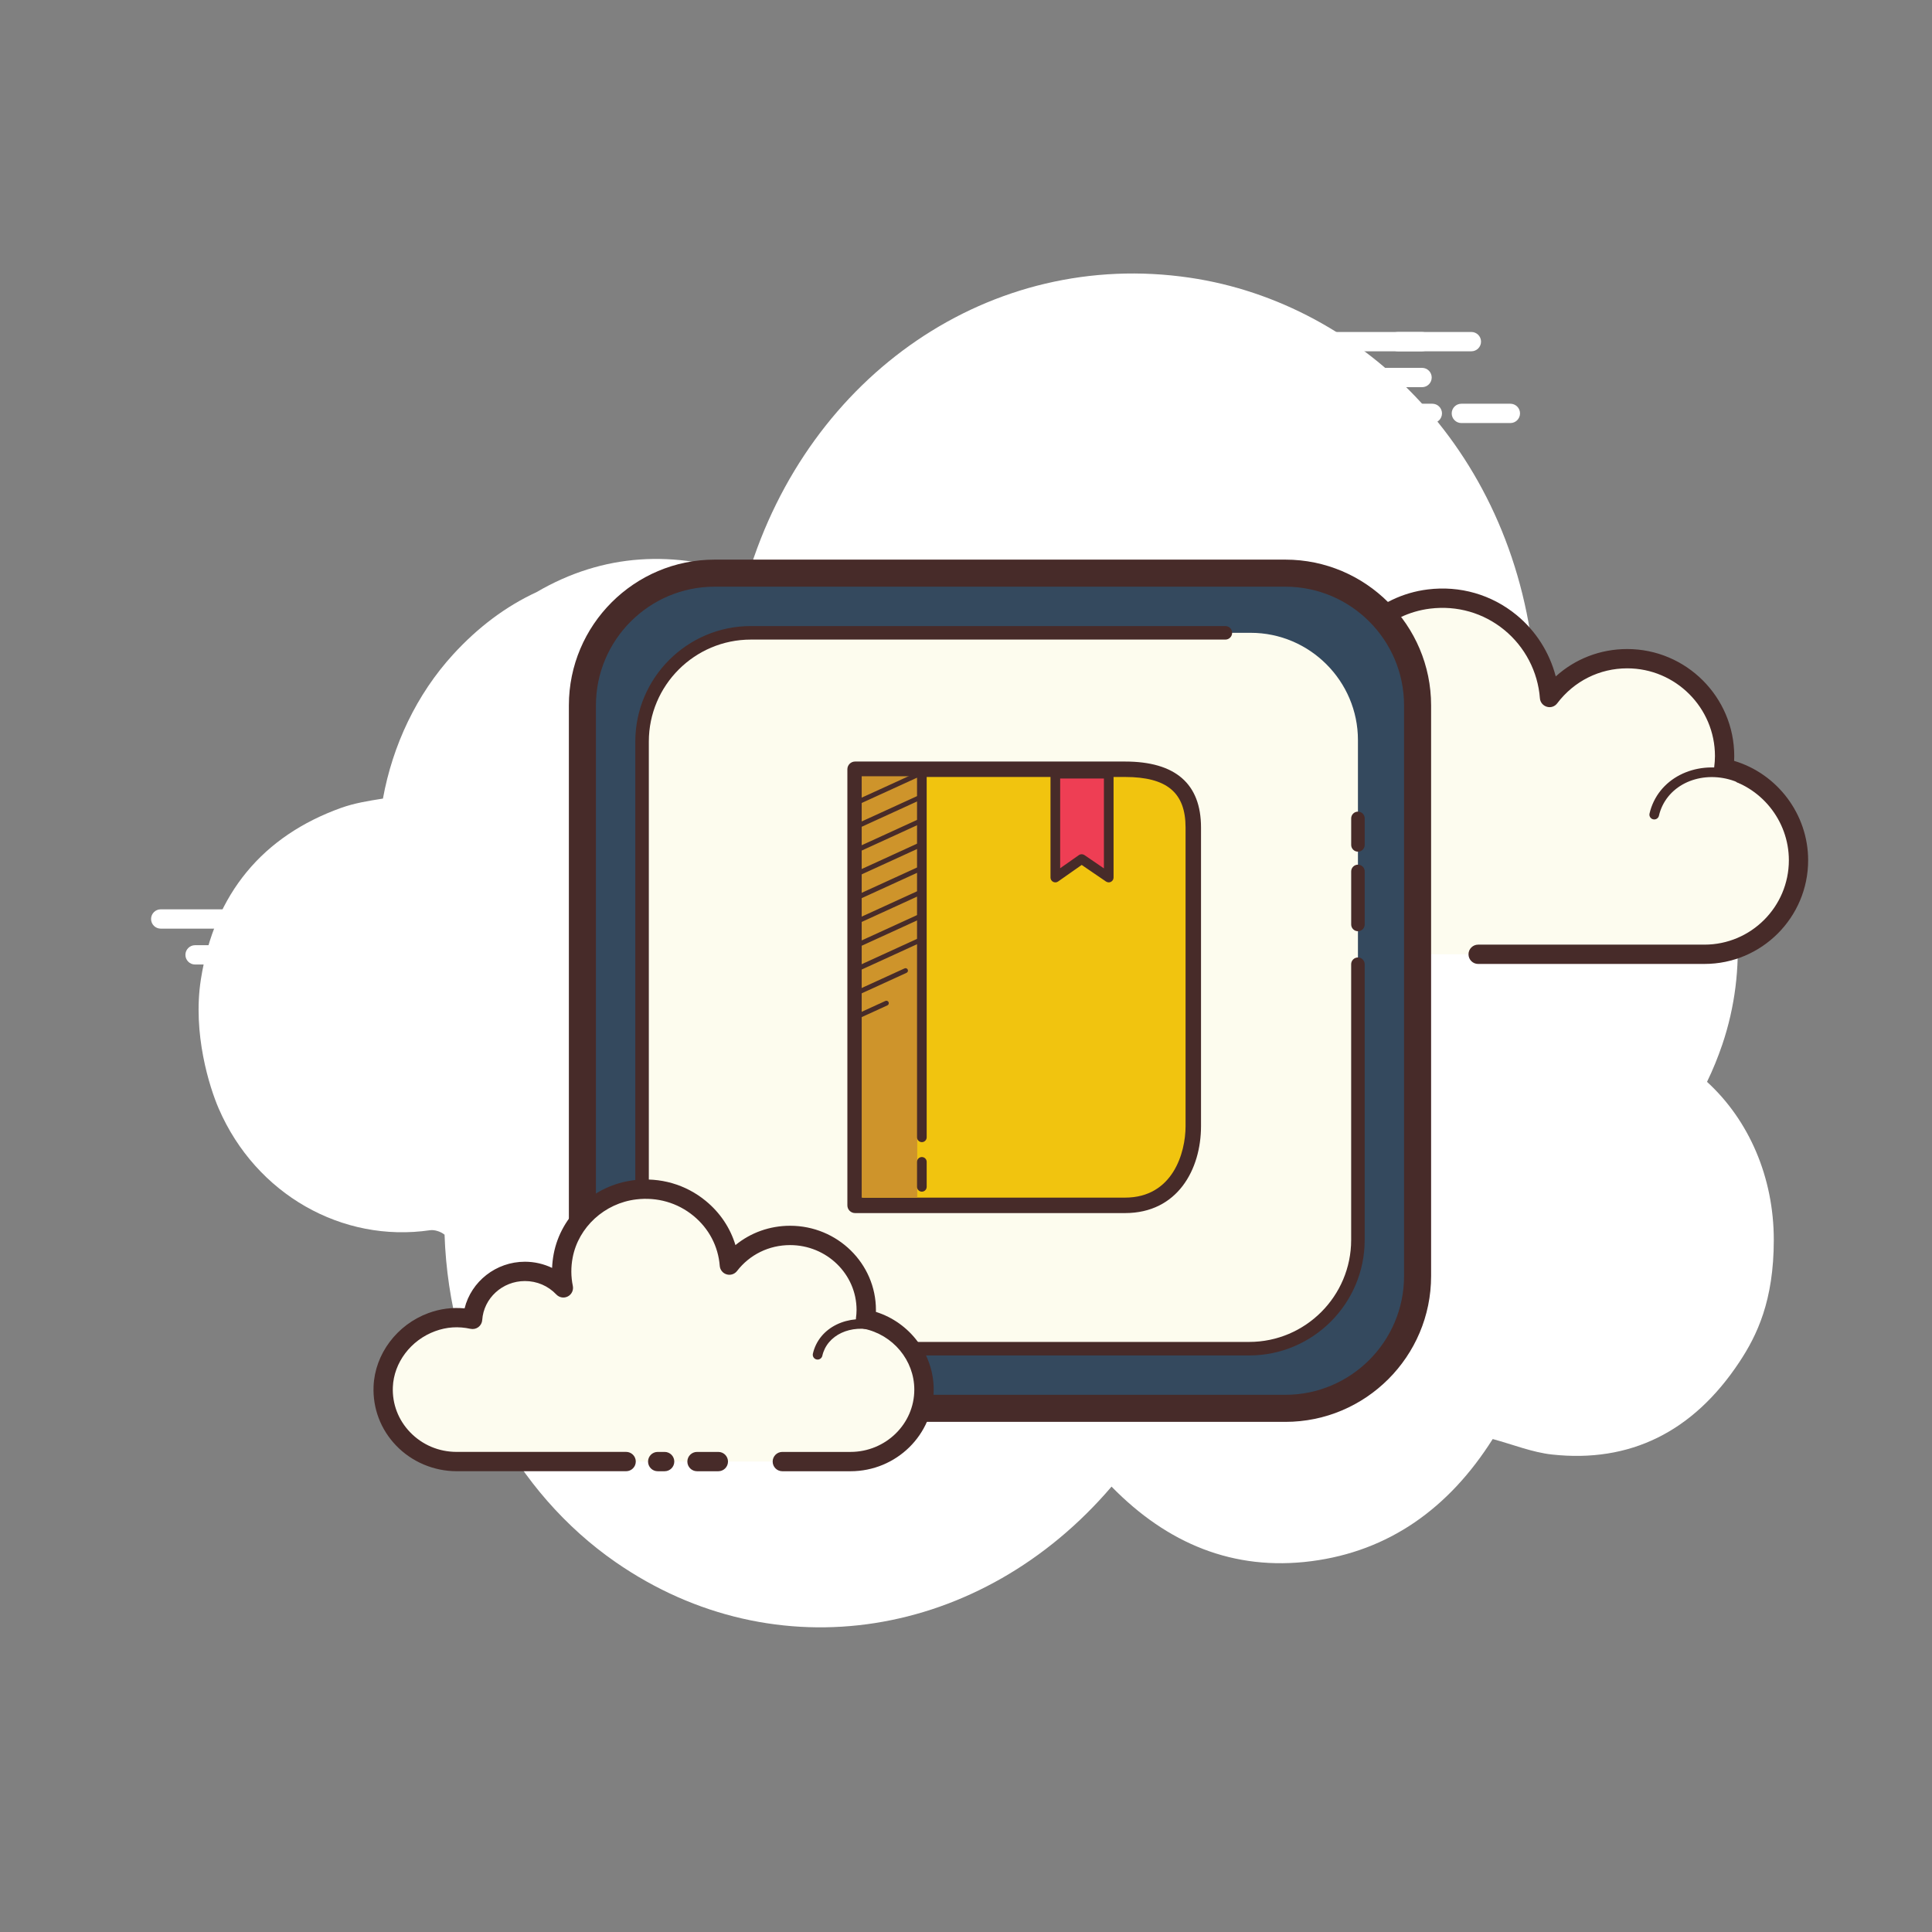 <svg version="1.1" xmlns="http://www.w3.org/2000/svg" xmlns:xlink="http://www.w3.org/1999/xlink" viewBox="0 0 172 172"><rect x="0" y="0" width="172" height="172" fill="#808080" stroke="none"/><g fill="none" fill-rule="nonzero" stroke="none" stroke-width="1" stroke-linecap="butt" stroke-linejoin="miter" stroke-miterlimit="10" stroke-dasharray="" stroke-dashoffset="0" font-family="none" font-weight="none" font-size="none" text-anchor="none" style="mix-blend-mode: normal"><path d="M0,172v-172h172v172z" fill="none"></path><g><path d="M151.971,96.313c0.514,-1.056 0.968,-2.165 1.362,-3.328c4.51,-13.311 -2.31,-29.254 -16.672,-33.101c-1.553,-19.501 -15.256,-32.878 -30.731,-35.16c-17.713,-2.613 -33.941,8.64 -39.34,26.526c-6.508,-2.305 -12.85,-2.024 -18.825,1.467c-2.711,1.254 -5.191,3.105 -7.417,5.538c-3.268,3.572 -5.39,8.084 -6.256,12.84c-1.281,0.201 -2.54,0.404 -3.727,0.829c-6.92,2.482 -11.287,7.59 -12.484,15.284c-0.746,4.79 0.759,9.57 1.598,11.502c3.314,7.63 11.001,11.957 18.81,10.812c0.389,-0.057 0.953,0.119 1.288,0.399c0.413,12.197 6.335,22.983 15.219,29.144c14.254,9.887 32.592,6.84 44.161,-6.717c4.957,5.071 10.857,7.534 17.788,6.639c6.89,-0.889 12.241,-4.692 16.146,-10.874c1.803,0.485 3.514,1.185 5.282,1.378c6.923,0.757 12.546,-1.997 16.67,-8.222c1.579,-2.382 3.072,-5.471 3.072,-10.884c0,-5.581 -2.215,-10.664 -5.944,-14.071z" fill="#ffffff"></path><path d="M131.595,84.958c0,0 20.026,0 20.148,0c4.625,0 8.373,-3.75 8.373,-8.375c0,-4.035 -2.853,-7.401 -6.653,-8.196c0.043,-0.353 0.074,-0.71 0.074,-1.075c0,-4.79 -3.882,-8.672 -8.672,-8.672c-2.828,0 -5.332,1.361 -6.914,3.454c-0.404,-5.332 -5.167,-9.445 -10.74,-8.763c-4.075,0.499 -7.444,3.648 -8.194,7.683c-0.241,1.293 -0.215,2.551 0.024,3.729c-1.092,-1.176 -2.647,-1.918 -4.379,-1.918c-3.17,0 -5.757,2.468 -5.962,5.587c-1.44,-0.318 -3.005,-0.298 -4.654,0.322c-3.151,1.183 -5.396,4.15 -5.528,7.515c-0.186,4.778 3.631,8.71 8.366,8.71c0.359,0 1.624,0 1.916,0h17.387" fill="#fdfcef"></path><path d="M151.744,85.818h-20.148c-0.475,0 -0.86,-0.385 -0.86,-0.86c0,-0.475 0.385,-0.86 0.86,-0.86h20.148c4.143,0 7.513,-3.371 7.513,-7.515c0,-3.538 -2.509,-6.631 -5.968,-7.353c-0.439,-0.091 -0.733,-0.502 -0.678,-0.948c0.04,-0.318 0.067,-0.642 0.067,-0.97c0,-4.309 -3.505,-7.812 -7.812,-7.812c-2.463,0 -4.733,1.135 -6.23,3.113c-0.215,0.287 -0.58,0.413 -0.929,0.306c-0.342,-0.101 -0.588,-0.402 -0.614,-0.759c-0.179,-2.36 -1.333,-4.573 -3.168,-6.077c-1.854,-1.519 -4.2,-2.195 -6.61,-1.899c-3.708,0.454 -6.773,3.326 -7.453,6.987c-0.213,1.144 -0.205,2.289 0.021,3.402c0.077,0.377 -0.107,0.76 -0.449,0.936c-0.342,0.175 -0.762,0.103 -1.023,-0.179c-0.984,-1.06 -2.315,-1.643 -3.75,-1.643c-2.687,0 -4.926,2.1 -5.102,4.782c-0.017,0.251 -0.141,0.482 -0.342,0.631c-0.201,0.15 -0.459,0.205 -0.702,0.151c-1.44,-0.318 -2.802,-0.225 -4.166,0.287c-2.857,1.072 -4.854,3.782 -4.971,6.742c-0.081,2.067 0.662,4.025 2.092,5.511c1.431,1.486 3.354,2.305 5.415,2.305h19.304c0.475,0 0.86,0.385 0.86,0.86c0,0.475 -0.385,0.86 -0.86,0.86h-19.304c-2.535,0 -4.899,-1.006 -6.655,-2.833c-1.756,-1.827 -2.669,-4.231 -2.571,-6.77c0.143,-3.643 2.587,-6.973 6.084,-8.285c1.371,-0.514 2.788,-0.688 4.226,-0.513c0.647,-3.122 3.423,-5.449 6.691,-5.449c1.171,0 2.317,0.306 3.326,0.87c0,-0.657 0.06,-1.319 0.182,-1.98c0.817,-4.391 4.491,-7.836 8.935,-8.38c2.874,-0.358 5.688,0.456 7.909,2.276c1.718,1.409 2.938,3.339 3.492,5.466c1.734,-1.567 3.971,-2.437 6.359,-2.437c5.256,0 9.532,4.276 9.532,9.532c0,0.143 -0.003,0.284 -0.012,0.423c3.861,1.152 6.591,4.759 6.591,8.848c0.003,5.089 -4.138,9.231 -9.23,9.231z" fill="#472b29"></path><path d="M126.742,66.511c-3.098,-0.203 -5.764,1.937 -5.955,4.778c-0.024,0.353 -0.009,0.7 0.043,1.039c-0.597,-0.674 -1.483,-1.133 -2.497,-1.199c-1.858,-0.122 -3.462,1.106 -3.696,2.774c-0.339,-0.093 -0.69,-0.155 -1.056,-0.179c-2.711,-0.177 -5.043,1.694 -5.21,4.181" fill="#fdfcef"></path><path d="M108.372,78.334c-0.01,0 -0.021,0 -0.029,0c-0.237,-0.015 -0.416,-0.22 -0.401,-0.458c0.182,-2.721 2.704,-4.788 5.667,-4.582c0.23,0.015 0.464,0.046 0.698,0.091c0.47,-1.656 2.176,-2.793 4.052,-2.687c0.728,0.048 1.41,0.273 1.992,0.654c0.002,-0.031 0.003,-0.062 0.005,-0.093c0.206,-3.074 3.072,-5.387 6.412,-5.179c0.237,0.015 0.416,0.22 0.401,0.458c-0.015,0.236 -0.205,0.411 -0.458,0.401c-2.867,-0.203 -5.323,1.777 -5.497,4.377c-0.021,0.315 -0.007,0.633 0.04,0.946c0.029,0.189 -0.071,0.373 -0.243,0.454c-0.172,0.079 -0.377,0.038 -0.504,-0.105c-0.552,-0.623 -1.335,-0.999 -2.203,-1.054c-1.608,-0.107 -3.039,0.949 -3.242,2.405c-0.017,0.122 -0.086,0.23 -0.189,0.299c-0.103,0.069 -0.232,0.088 -0.349,0.057c-0.325,-0.088 -0.654,-0.143 -0.972,-0.165c-2.442,-0.165 -4.601,1.534 -4.752,3.781c-0.015,0.227 -0.205,0.401 -0.428,0.401z" fill="#472b29"></path><path d="M155.134,69.369c-2.91,-1.373 -6.276,-0.401 -7.518,2.171c-0.155,0.32 -0.268,0.648 -0.344,0.982" fill="#fdfcef"></path><path d="M147.272,72.952c-0.031,0 -0.064,-0.003 -0.096,-0.01c-0.232,-0.053 -0.377,-0.284 -0.323,-0.514c0.084,-0.372 0.212,-0.733 0.377,-1.075c1.342,-2.778 4.969,-3.839 8.089,-2.37c0.215,0.101 0.308,0.358 0.206,0.573c-0.1,0.215 -0.358,0.304 -0.573,0.206c-2.694,-1.271 -5.81,-0.387 -6.949,1.968c-0.136,0.282 -0.243,0.581 -0.313,0.891c-0.045,0.198 -0.222,0.332 -0.418,0.332z" fill="#472b29"></path><path d="M31.49,82.674h-17.181c-0.475,0 -0.86,-0.385 -0.86,-0.86c0,-0.475 0.385,-0.86 0.86,-0.86h17.181c0.475,0 0.86,0.385 0.86,0.86c0,0.475 -0.384,0.86 -0.86,0.86zM36.426,82.674h-2.475c-0.475,0 -0.86,-0.385 -0.86,-0.86c0,-0.475 0.385,-0.86 0.86,-0.86h2.475c0.475,0 0.86,0.385 0.86,0.86c0,0.475 -0.385,0.86 -0.86,0.86zM43.372,82.674h-4.362c-0.475,0 -0.86,-0.385 -0.86,-0.86c0,-0.475 0.385,-0.86 0.86,-0.86h4.362c0.475,0 0.86,0.385 0.86,0.86c0,0.475 -0.385,0.86 -0.86,0.86zM43.372,85.868h-16.472c-0.475,0 -0.86,-0.385 -0.86,-0.86c0,-0.475 0.385,-0.86 0.86,-0.86h16.472c0.475,0 0.86,0.385 0.86,0.86c0,0.475 -0.385,0.86 -0.86,0.86zM23.932,85.868h-0.994c-0.475,0 -0.86,-0.385 -0.86,-0.86c0,-0.475 0.385,-0.86 0.86,-0.86h0.994c0.475,0 0.86,0.385 0.86,0.86c0,0.475 -0.384,0.86 -0.86,0.86zM19.861,85.868h-2.494c-0.475,0 -0.86,-0.385 -0.86,-0.86c0,-0.475 0.385,-0.86 0.86,-0.86h2.494c0.475,0 0.86,0.385 0.86,0.86c0,0.475 -0.384,0.86 -0.86,0.86zM35.511,79.479h-8.612c-0.475,0 -0.86,-0.385 -0.86,-0.86c0,-0.475 0.385,-0.86 0.86,-0.86h8.612c0.475,0 0.86,0.385 0.86,0.86c0,0.475 -0.385,0.86 -0.86,0.86zM35.511,76.284h-2.153c-0.475,0 -0.86,-0.385 -0.86,-0.86c0,-0.475 0.385,-0.86 0.86,-0.86h2.153c0.475,0 0.86,0.385 0.86,0.86c0,0.475 -0.385,0.86 -0.86,0.86zM29.911,89.063h-3.012c-0.475,0 -0.86,-0.385 -0.86,-0.86c0,-0.475 0.385,-0.86 0.86,-0.86h3.012c0.475,0 0.86,0.385 0.86,0.86c0,0.475 -0.384,0.86 -0.86,0.86z" fill="#ffffff"></path><g fill="#ffffff"><path d="M122.581,37.663h-17.181c-0.475,0 -0.86,-0.385 -0.86,-0.86c0,-0.475 0.385,-0.86 0.86,-0.86h17.181c0.475,0 0.86,0.385 0.86,0.86c0,0.475 -0.384,0.86 -0.86,0.86zM127.516,37.663h-2.477c-0.475,0 -0.86,-0.385 -0.86,-0.86c0,-0.475 0.385,-0.86 0.86,-0.86h2.477c0.475,0 0.86,0.385 0.86,0.86c0,0.475 -0.384,0.86 -0.86,0.86zM134.463,37.663h-4.362c-0.475,0 -0.86,-0.385 -0.86,-0.86c0,-0.475 0.385,-0.86 0.86,-0.86h4.362c0.475,0 0.86,0.385 0.86,0.86c0,0.475 -0.385,0.86 -0.86,0.86zM130.992,31.275h-16.472c-0.475,0 -0.86,-0.385 -0.86,-0.86c0,-0.475 0.385,-0.86 0.86,-0.86h16.472c0.475,0 0.86,0.385 0.86,0.86c0,0.475 -0.385,0.86 -0.86,0.86zM111.554,31.275h-0.994c-0.475,0 -0.86,-0.385 -0.86,-0.86c0,-0.475 0.385,-0.86 0.86,-0.86h0.994c0.475,0 0.86,0.385 0.86,0.86c0,0.475 -0.385,0.86 -0.86,0.86zM107.483,31.275h-2.494c-0.475,0 -0.86,-0.385 -0.86,-0.86c0,-0.475 0.385,-0.86 0.86,-0.86h2.494c0.475,0 0.86,0.385 0.86,0.86c0,0.475 -0.385,0.86 -0.86,0.86zM126.601,34.469h-8.612c-0.475,0 -0.86,-0.385 -0.86,-0.86c0,-0.475 0.385,-0.86 0.86,-0.86h8.612c0.475,0 0.86,0.385 0.86,0.86c0,0.475 -0.384,0.86 -0.86,0.86z"></path><path d="M126.601,31.275h-2.153c-0.475,0 -0.86,-0.385 -0.86,-0.86c0,-0.475 0.385,-0.86 0.86,-0.86h2.153c0.475,0 0.86,0.385 0.86,0.86c0,0.475 -0.384,0.86 -0.86,0.86zM115.496,34.469h-3.012c-0.475,0 -0.86,-0.385 -0.86,-0.86c0,-0.475 0.385,-0.86 0.86,-0.86h3.012c0.475,0 0.86,0.385 0.86,0.86c0,0.475 -0.384,0.86 -0.86,0.86z"></path></g><g><path d="M114.428,125.379h-50.8c-6.478,0 -11.777,-5.299 -11.777,-11.777v-50.8c0,-6.478 5.299,-11.777 11.777,-11.777h50.8c6.478,0 11.777,5.299 11.777,11.777v50.8c0,6.478 -5.299,11.777 -11.777,11.777z" fill="#34495e"></path><path d="M114.428,126.585h-50.802c-7.159,0 -12.981,-5.824 -12.981,-12.981v-50.802c0,-7.159 5.824,-12.981 12.981,-12.981h50.8c7.159,0 12.981,5.824 12.981,12.981v50.8c0.002,7.159 -5.822,12.983 -12.979,12.983zM63.626,52.23c-5.831,0 -10.573,4.742 -10.573,10.573v50.8c0,5.831 4.742,10.573 10.573,10.573h50.8c5.831,0 10.573,-4.742 10.573,-10.573v-50.8c0,-5.831 -4.742,-10.573 -10.573,-10.573z" fill="#472b29"></path><path d="M111.349,120.07h-44.644c-5.249,0 -9.544,-4.295 -9.544,-9.544v-44.644c0,-5.249 4.295,-9.544 9.544,-9.544h44.644c5.249,0 9.544,4.295 9.544,9.544v44.644c0,5.249 -4.295,9.544 -9.544,9.544z" fill="#fdfcee"></path><path d="M111.21,120.672h-44.364c-5.673,0 -10.287,-4.615 -10.287,-10.287v-44.362c0,-5.673 4.615,-10.287 10.287,-10.287h42.245c0.332,0 0.602,0.27 0.602,0.602c0,0.332 -0.27,0.602 -0.602,0.602h-42.245c-5.009,0 -9.083,4.075 -9.083,9.083v44.362c0,5.009 4.075,9.083 9.083,9.083h44.362c5.009,0 9.082,-4.075 9.082,-9.083v-24.543c0,-0.332 0.27,-0.602 0.602,-0.602c0.332,0 0.602,0.27 0.602,0.602v24.543c0.002,5.673 -4.613,10.287 -10.284,10.287zM120.894,82.904c-0.332,0 -0.602,-0.27 -0.602,-0.602v-4.721c0,-0.332 0.27,-0.602 0.602,-0.602c0.332,0 0.602,0.27 0.602,0.602v4.721c0,0.332 -0.27,0.602 -0.602,0.602zM120.894,75.821c-0.332,0 -0.602,-0.27 -0.602,-0.602v-2.36c0,-0.332 0.27,-0.602 0.602,-0.602c0.332,0 0.602,0.27 0.602,0.602v2.36c0,0.334 -0.27,0.602 -0.602,0.602z" fill="#472b29"></path><path d="M100.157,68.485h-24.03v38.824h24.03c4.352,0 6.078,-3.769 6.078,-7.049v-26.588c-0.002,-3.28 -1.727,-5.188 -6.078,-5.188z" fill="#f1c40f"></path><path d="M100.157,107.997h-24.03c-0.38,0 -0.688,-0.308 -0.688,-0.688v-38.824c0,-0.38 0.308,-0.688 0.688,-0.688h24.03c4.489,0 6.766,1.976 6.766,5.876v26.586c-0.002,3.851 -2.093,7.738 -6.766,7.738zM76.815,106.621h23.342c4.255,0 5.39,-3.999 5.39,-6.361v-26.588c0,-3.111 -1.663,-4.5 -5.39,-4.5h-23.342z" fill="#472b29"></path><path d="M76.714,69.108h4.945v37.518h-4.945z" fill="#ce942b"></path><path d="M82.07,101.681c-0.237,0 -0.43,-0.193 -0.43,-0.43v-32.766c0,-0.237 0.193,-0.43 0.43,-0.43c0.237,0 0.43,0.193 0.43,0.43v32.766c0,0.237 -0.193,0.43 -0.43,0.43z" fill="#472b29"></path><path d="M98.707,78.126l-2.41,-1.648l-2.344,1.648v-9.245h4.754z" fill="#ee3e54"></path><path d="M98.707,78.554c-0.084,0 -0.17,-0.026 -0.243,-0.074l-2.164,-1.477l-2.1,1.474c-0.132,0.095 -0.303,0.103 -0.445,0.029c-0.143,-0.074 -0.232,-0.22 -0.232,-0.382v-9.243c0,-0.237 0.193,-0.43 0.43,-0.43h4.754c0.237,0 0.43,0.193 0.43,0.43v9.243c0,0.16 -0.088,0.306 -0.229,0.38c-0.062,0.034 -0.131,0.05 -0.201,0.05zM96.298,76.048c0.084,0 0.17,0.026 0.243,0.074l1.737,1.187v-7.998h-3.894v7.986l1.667,-1.171c0.076,-0.052 0.162,-0.077 0.248,-0.077zM76.303,71.653c-0.081,0 -0.16,-0.046 -0.196,-0.126c-0.05,-0.107 -0.002,-0.236 0.107,-0.286l5.59,-2.556c0.103,-0.05 0.236,-0.003 0.286,0.107c0.05,0.107 0.002,0.236 -0.107,0.286l-5.59,2.556c-0.029,0.012 -0.058,0.019 -0.089,0.019zM76.303,73.771c-0.081,0 -0.16,-0.046 -0.196,-0.126c-0.05,-0.107 -0.002,-0.236 0.107,-0.286l5.59,-2.556c0.103,-0.052 0.236,-0.003 0.286,0.107c0.05,0.107 0.002,0.236 -0.107,0.286l-5.59,2.556c-0.029,0.014 -0.058,0.019 -0.089,0.019zM76.303,75.89c-0.081,0 -0.16,-0.046 -0.196,-0.126c-0.05,-0.108 -0.002,-0.236 0.107,-0.286l5.59,-2.558c0.103,-0.052 0.236,-0.003 0.286,0.107c0.05,0.107 0.002,0.236 -0.107,0.286l-5.59,2.558c-0.029,0.014 -0.058,0.019 -0.089,0.019zM76.303,78.007c-0.081,0 -0.16,-0.046 -0.196,-0.126c-0.05,-0.108 -0.002,-0.236 0.107,-0.286l5.59,-2.558c0.103,-0.05 0.236,-0.003 0.286,0.107c0.05,0.107 0.002,0.236 -0.107,0.286l-5.59,2.558c-0.029,0.014 -0.058,0.019 -0.089,0.019zM76.303,80.126c-0.081,0 -0.16,-0.046 -0.196,-0.126c-0.05,-0.107 -0.002,-0.236 0.107,-0.286l5.59,-2.556c0.103,-0.05 0.236,-0.003 0.286,0.107c0.05,0.107 0.002,0.236 -0.107,0.286l-5.59,2.556c-0.029,0.012 -0.058,0.019 -0.089,0.019zM76.303,82.244c-0.081,0 -0.16,-0.046 -0.196,-0.126c-0.05,-0.107 -0.002,-0.236 0.107,-0.286l5.59,-2.556c0.103,-0.052 0.236,-0.003 0.286,0.107c0.05,0.107 0.002,0.236 -0.107,0.286l-5.59,2.556c-0.029,0.014 -0.058,0.019 -0.089,0.019zM76.303,84.363c-0.081,0 -0.16,-0.046 -0.196,-0.126c-0.05,-0.107 -0.002,-0.236 0.107,-0.286l5.59,-2.556c0.103,-0.05 0.236,-0.002 0.286,0.107c0.05,0.107 0.002,0.236 -0.107,0.286l-5.59,2.556c-0.029,0.012 -0.058,0.019 -0.089,0.019zM76.303,86.48c-0.081,0 -0.16,-0.046 -0.196,-0.126c-0.05,-0.107 -0.002,-0.236 0.107,-0.286l5.59,-2.556c0.103,-0.05 0.236,-0.003 0.286,0.107c0.05,0.107 0.002,0.236 -0.107,0.286l-5.59,2.556c-0.029,0.014 -0.058,0.019 -0.089,0.019zM76.303,88.599c-0.081,0 -0.16,-0.046 -0.196,-0.126c-0.05,-0.107 -0.002,-0.236 0.107,-0.286l4.314,-1.973c0.105,-0.052 0.236,-0.003 0.286,0.107c0.05,0.107 0.002,0.236 -0.107,0.286l-4.314,1.973c-0.029,0.012 -0.058,0.019 -0.089,0.019zM76.303,90.718c-0.081,0 -0.16,-0.046 -0.196,-0.126c-0.05,-0.107 -0.002,-0.236 0.107,-0.286l2.609,-1.194c0.103,-0.052 0.236,-0.003 0.286,0.107c0.05,0.107 0.002,0.236 -0.107,0.286l-2.609,1.194c-0.029,0.012 -0.058,0.019 -0.089,0.019z" fill="#472b29"></path><g fill="#472b29"><path d="M82.07,106.09c-0.237,0 -0.43,-0.193 -0.43,-0.43v-2.222c0,-0.237 0.193,-0.43 0.43,-0.43c0.237,0 0.43,0.193 0.43,0.43v2.222c0,0.237 -0.193,0.43 -0.43,0.43z"></path></g></g><g><path d="M69.65,130.12c3.227,0 6.023,0 6.065,0c3.614,0 6.545,-2.867 6.545,-6.405c0,-3.086 -2.231,-5.662 -5.2,-6.269c0.034,-0.27 0.057,-0.544 0.057,-0.822c0,-3.664 -3.034,-6.634 -6.779,-6.634c-2.21,0 -4.168,1.041 -5.404,2.642c-0.316,-4.078 -4.039,-7.224 -8.394,-6.703c-3.184,0.382 -5.819,2.79 -6.404,5.877c-0.187,0.991 -0.169,1.95 0.019,2.853c-0.853,-0.9 -2.069,-1.467 -3.423,-1.467c-2.477,0 -4.5,1.887 -4.659,4.272c-1.125,-0.244 -2.348,-0.227 -3.638,0.246c-2.463,0.905 -4.217,3.175 -4.321,5.748c-0.146,3.655 2.838,6.662 6.539,6.662c0.28,0 1.269,0 1.496,0h13.59M58.554,130.12h0.616" fill="#fdfcef"></path><path d="M75.713,130.98h-6.065c-0.475,0 -0.86,-0.385 -0.86,-0.86c0,-0.475 0.385,-0.86 0.86,-0.86h6.065c3.134,0 5.685,-2.487 5.685,-5.545c0,-2.609 -1.897,-4.892 -4.512,-5.427c-0.44,-0.089 -0.738,-0.504 -0.681,-0.951c0.031,-0.236 0.052,-0.471 0.052,-0.716c0,-3.184 -2.654,-5.774 -5.919,-5.774c-1.87,0 -3.591,0.841 -4.723,2.308c-0.218,0.282 -0.585,0.401 -0.927,0.298c-0.341,-0.101 -0.583,-0.402 -0.611,-0.757c-0.136,-1.744 -0.967,-3.326 -2.344,-4.457c-1.417,-1.163 -3.225,-1.684 -5.089,-1.46c-2.819,0.337 -5.146,2.47 -5.662,5.184c-0.162,0.846 -0.155,1.694 0.015,2.518c0.077,0.377 -0.103,0.759 -0.444,0.936c-0.341,0.179 -0.757,0.11 -1.023,-0.17c-0.733,-0.772 -1.727,-1.199 -2.798,-1.199c-2,0 -3.67,1.524 -3.801,3.471c-0.017,0.249 -0.141,0.478 -0.341,0.63c-0.2,0.15 -0.454,0.205 -0.7,0.153c-1.09,-0.237 -2.122,-0.169 -3.158,0.212c-2.16,0.795 -3.67,2.793 -3.758,4.976c-0.06,1.498 0.485,2.924 1.533,4.014c1.087,1.13 2.559,1.754 4.149,1.754h15.086c0.475,0 0.86,0.385 0.86,0.86c0,0.475 -0.385,0.86 -0.86,0.86h-15.086c-2.031,0 -3.996,-0.831 -5.389,-2.282c-1.374,-1.431 -2.088,-3.304 -2.009,-5.275c0.114,-2.869 2.076,-5.489 4.883,-6.521c1.046,-0.384 2.124,-0.525 3.22,-0.42c0.592,-2.391 2.793,-4.152 5.373,-4.152c0.843,0 1.67,0.193 2.418,0.55c0.015,-0.411 0.064,-0.826 0.141,-1.238c0.652,-3.443 3.591,-6.146 7.147,-6.57c2.331,-0.277 4.603,0.375 6.386,1.839c1.28,1.049 2.188,2.411 2.649,3.939c1.355,-1.109 3.056,-1.722 4.868,-1.722c4.212,0 7.639,3.363 7.639,7.494c0,0.058 0,0.115 -0.002,0.174c3.022,0.951 5.145,3.75 5.145,6.918c-0.005,4.009 -3.326,7.269 -7.41,7.269zM59.17,130.98h-0.616c-0.475,0 -0.86,-0.385 -0.86,-0.86c0,-0.475 0.385,-0.86 0.86,-0.86h0.616c0.475,0 0.86,0.385 0.86,0.86c0,0.475 -0.385,0.86 -0.86,0.86z" fill="#472b29"></path><path d="M72.789,121.038c-0.031,0 -0.062,-0.003 -0.095,-0.01c-0.232,-0.052 -0.377,-0.282 -0.325,-0.514c0.064,-0.284 0.162,-0.561 0.291,-0.822c1.035,-2.098 3.898,-2.871 6.378,-1.725c0.215,0.1 0.31,0.356 0.21,0.571c-0.101,0.215 -0.354,0.308 -0.571,0.21c-2.059,-0.953 -4.414,-0.359 -5.246,1.324c-0.098,0.2 -0.174,0.411 -0.222,0.63c-0.046,0.201 -0.224,0.337 -0.42,0.337z" fill="#472b29"></path><g fill="#472b29"><path d="M63.951,130.98h-1.897c-0.475,0 -0.86,-0.385 -0.86,-0.86c0,-0.475 0.385,-0.86 0.86,-0.86h1.897c0.475,0 0.86,0.385 0.86,0.86c0,0.475 -0.385,0.86 -0.86,0.86z"></path></g></g></g></g></svg>